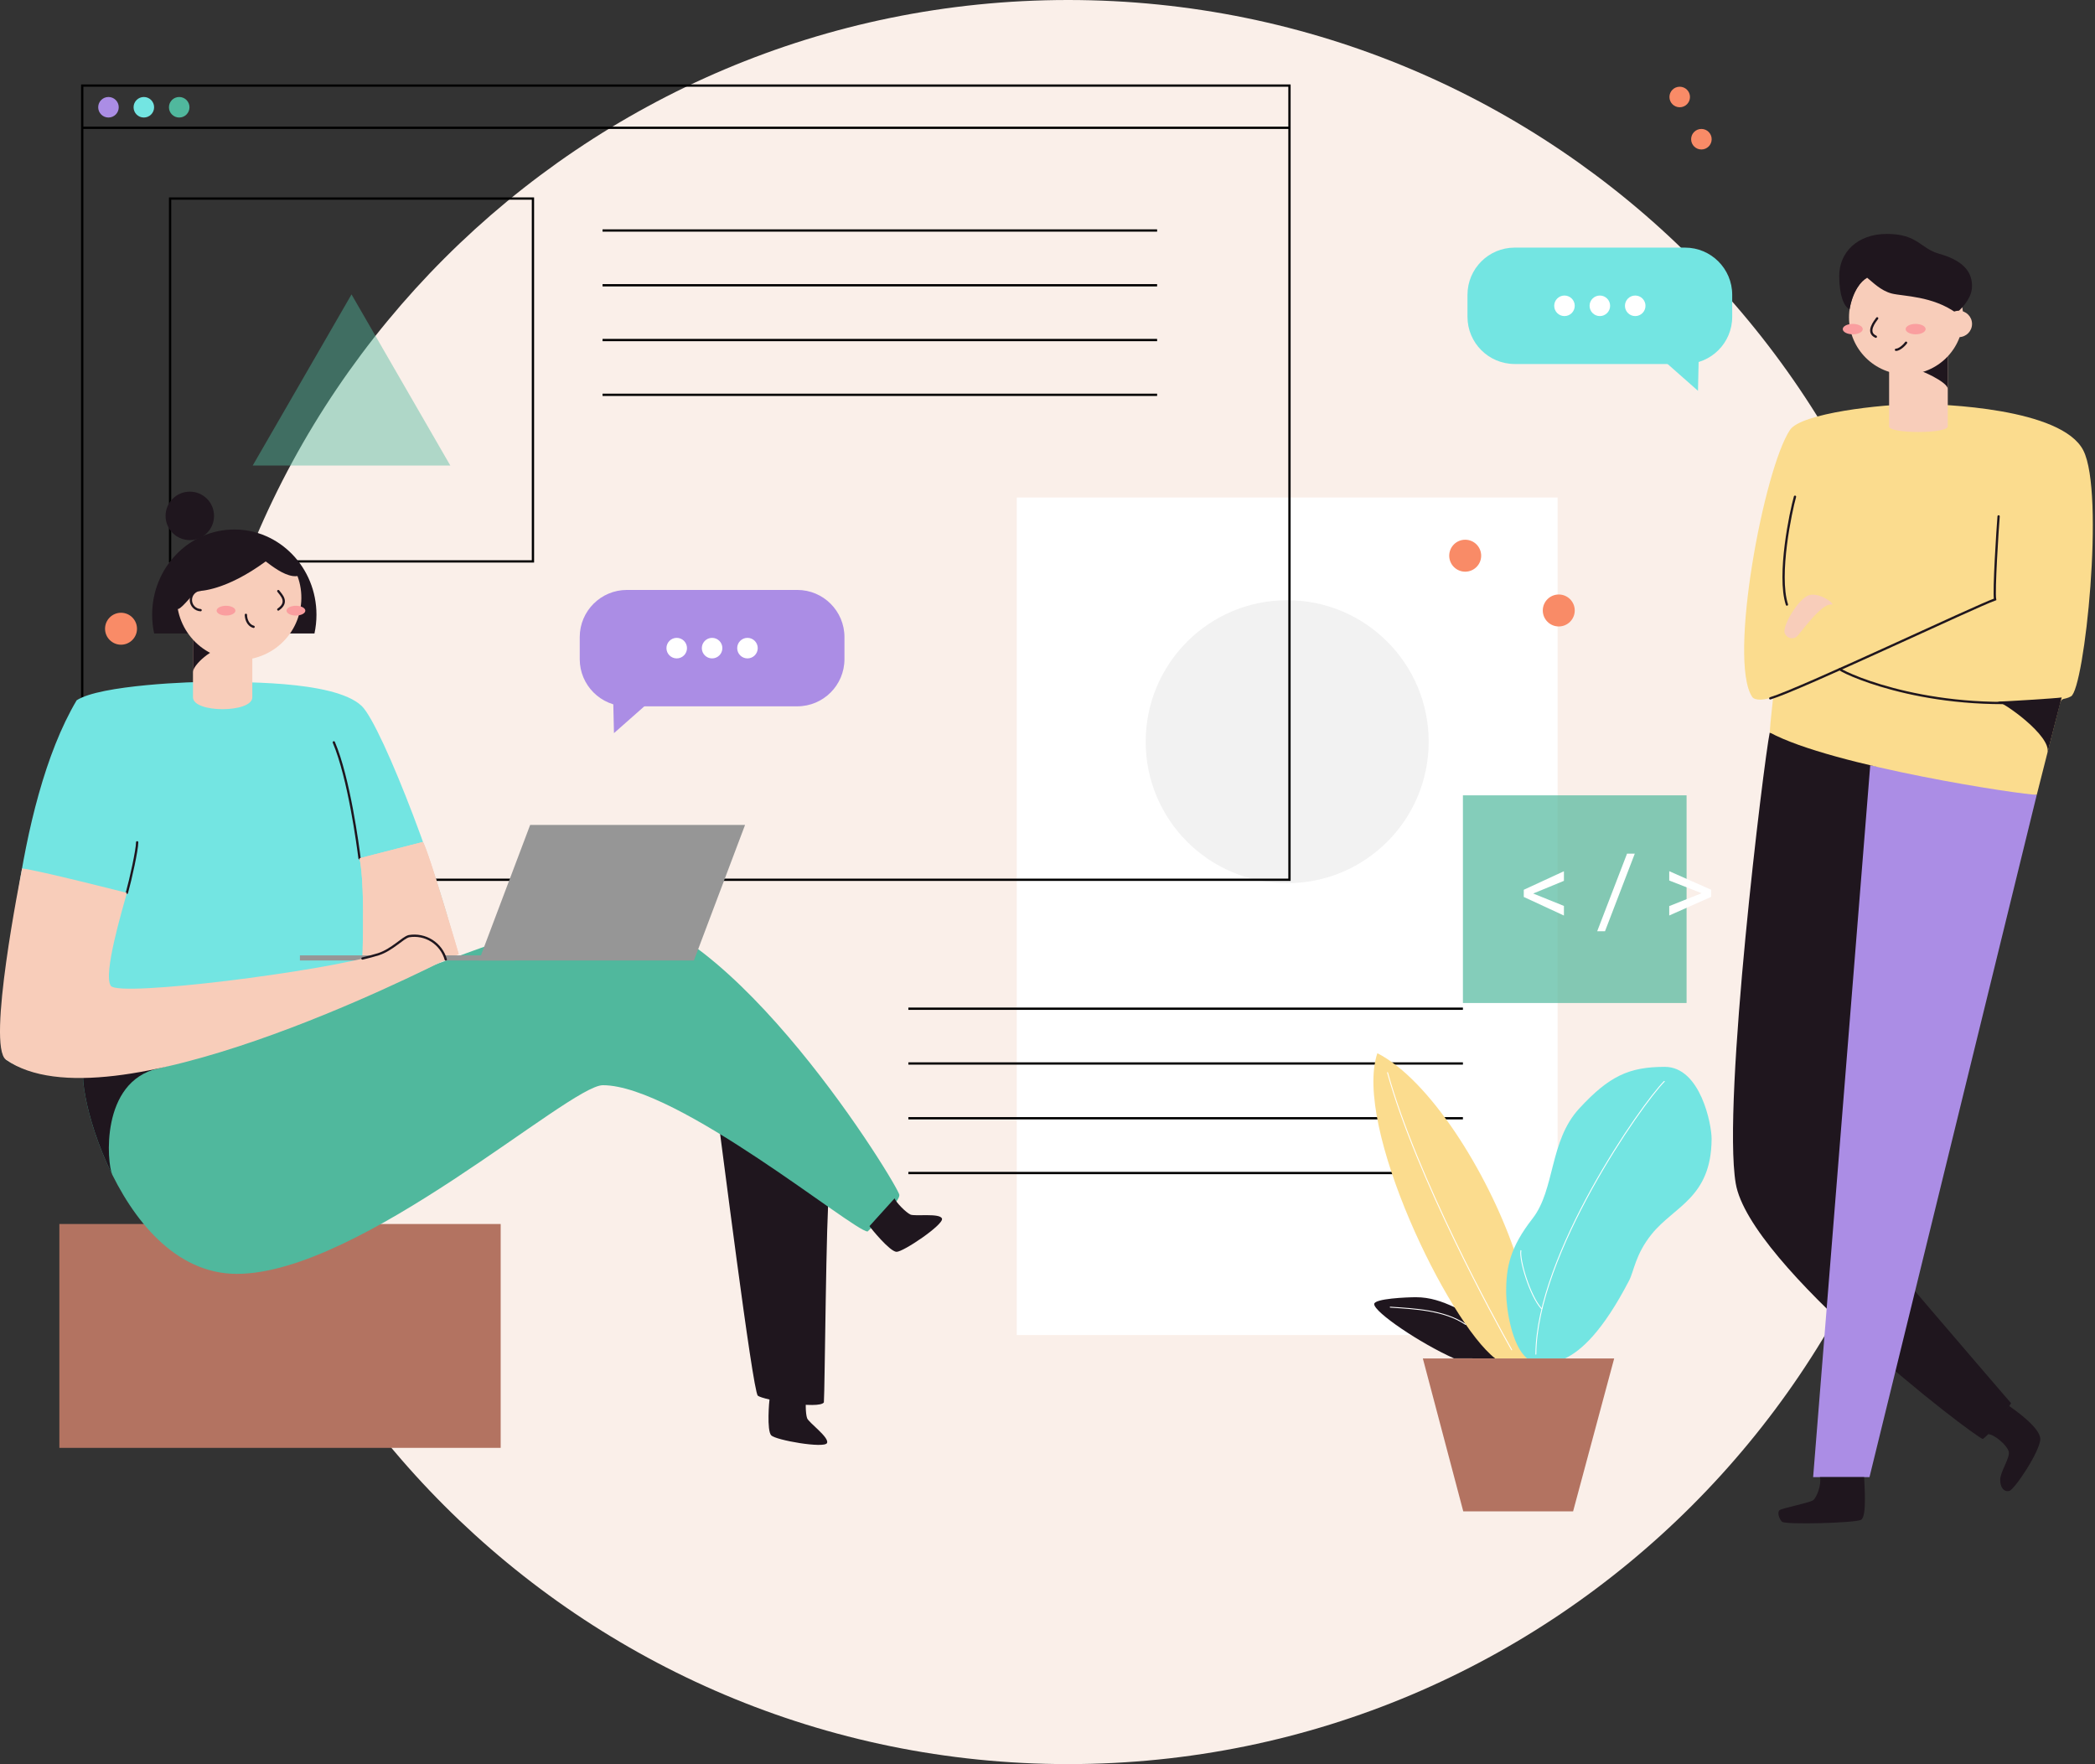 <svg width="918" height="773" viewBox="0 0 918 773" fill="none" xmlns="http://www.w3.org/2000/svg">
<rect x="0" y="0" width="918" height="773" fill="#333333" stroke="none"/>
<g clip-path="url(#clip0)">
<path d="M468.03 773C681.488 773 854.53 599.958 854.53 386.5C854.53 173.042 681.488 0 468.03 0C254.572 0 81.53 173.042 81.53 386.5C81.53 599.958 254.572 773 468.03 773Z" fill="#FAEFE9"/>
<path d="M682.53 218H445.53V585H682.53V218Z" fill="white"/>
<path d="M398.03 442H641.03" stroke="black" stroke-miterlimit="10"/>
<path d="M398.03 466H641.03" stroke="black" stroke-miterlimit="10"/>
<path d="M398.03 490H641.03" stroke="black" stroke-miterlimit="10"/>
<path d="M398.03 514H641.03" stroke="black" stroke-miterlimit="10"/>
<path d="M564.03 387C598.272 387 626.03 359.242 626.03 325C626.03 290.758 598.272 263 564.03 263C529.789 263 502.03 290.758 502.03 325C502.03 359.242 529.789 387 564.03 387Z" fill="#F2F2F2"/>
<path opacity="0.7" d="M739.03 348.5H641.03V439.5H739.03V348.5Z" fill="#50B89D"/>
<path d="M671.827 391.522L685.289 396.962V401.177L667.699 393.027V389.887L685.289 381.759V385.974L671.827 391.522ZM703.288 408.058H699.869L712.943 374.06H716.341L703.288 408.058ZM745.65 391.393L731.436 385.823V381.737L749.801 389.866V393.005L731.436 401.155V397.027L745.65 391.393Z" fill="white"/>
<path d="M565.03 37.5H36.03V385.5H565.03V37.5Z" stroke="black" stroke-miterlimit="10"/>
<path d="M36.03 56H565.03" stroke="black" stroke-miterlimit="10"/>
<path d="M233.53 87H74.53V246H233.53V87Z" stroke="black" stroke-miterlimit="10"/>
<path d="M264.03 101H507.03" stroke="black" stroke-miterlimit="10"/>
<path d="M264.03 125H507.03" stroke="black" stroke-miterlimit="10"/>
<path d="M264.03 149H507.03" stroke="black" stroke-miterlimit="10"/>
<path d="M264.03 173H507.03" stroke="black" stroke-miterlimit="10"/>
<path opacity="0.44" d="M154.03 129L110.73 204H197.33L154.03 129Z" fill="#50B89D"/>
<path d="M47.53 51.5C50.016 51.5 52.03 49.485 52.03 47C52.03 44.515 50.016 42.5 47.53 42.5C45.045 42.5 43.03 44.515 43.03 47C43.03 49.485 45.045 51.5 47.53 51.5Z" fill="#AB8DE5"/>
<path d="M63.03 51.5C65.516 51.5 67.53 49.485 67.53 47C67.53 44.515 65.516 42.5 63.03 42.5C60.545 42.5 58.53 44.515 58.53 47C58.53 49.485 60.545 51.5 63.03 51.5Z" fill="#73E5E2"/>
<path d="M78.53 51.5C81.016 51.5 83.03 49.485 83.03 47C83.03 44.515 81.016 42.5 78.53 42.5C76.045 42.5 74.03 44.515 74.03 47C74.03 49.485 76.045 51.5 78.53 51.5Z" fill="#50B89D"/>
<path d="M269.03 321.25L284.03 308H268.73L269.03 321.25Z" fill="#AB8DE5"/>
<path d="M349.35 258.5H274.71C263.289 258.5 254.03 267.759 254.03 279.18V288.82C254.03 300.241 263.289 309.5 274.71 309.5H349.35C360.772 309.5 370.03 300.241 370.03 288.82V279.18C370.03 267.759 360.772 258.5 349.35 258.5Z" fill="#AB8DE5"/>
<path d="M296.53 288.5C299.016 288.5 301.03 286.485 301.03 284C301.03 281.515 299.016 279.5 296.53 279.5C294.045 279.5 292.03 281.515 292.03 284C292.03 286.485 294.045 288.5 296.53 288.5Z" fill="white"/>
<path d="M312.03 288.5C314.516 288.5 316.53 286.485 316.53 284C316.53 281.515 314.516 279.5 312.03 279.5C309.545 279.5 307.53 281.515 307.53 284C307.53 286.485 309.545 288.5 312.03 288.5Z" fill="white"/>
<path d="M327.53 288.5C330.016 288.5 332.03 286.485 332.03 284C332.03 281.515 330.016 279.5 327.53 279.5C325.045 279.5 323.03 281.515 323.03 284C323.03 286.485 325.045 288.5 327.53 288.5Z" fill="white"/>
<path d="M744.03 171.25L729.03 158H744.33L744.03 171.25Z" fill="#73E5E2"/>
<path d="M663.71 159.5H738.35C749.772 159.5 759.03 150.241 759.03 138.82V129.18C759.03 117.759 749.772 108.5 738.35 108.5L663.71 108.5C652.289 108.5 643.03 117.759 643.03 129.18V138.82C643.03 150.241 652.289 159.5 663.71 159.5Z" fill="#73E5E2"/>
<path d="M716.53 138.5C719.016 138.5 721.03 136.485 721.03 134C721.03 131.515 719.016 129.5 716.53 129.5C714.045 129.5 712.03 131.515 712.03 134C712.03 136.485 714.045 138.5 716.53 138.5Z" fill="white"/>
<path d="M701.03 138.5C703.516 138.5 705.53 136.485 705.53 134C705.53 131.515 703.516 129.5 701.03 129.5C698.545 129.5 696.53 131.515 696.53 134C696.53 136.485 698.545 138.5 701.03 138.5Z" fill="white"/>
<path d="M685.53 138.5C688.016 138.5 690.03 136.485 690.03 134C690.03 131.515 688.016 129.5 685.53 129.5C683.045 129.5 681.03 131.515 681.03 134C681.03 136.485 683.045 138.5 685.53 138.5Z" fill="white"/>
<path d="M736.03 47C738.516 47 740.53 44.985 740.53 42.5C740.53 40.015 738.516 38 736.03 38C733.545 38 731.53 40.015 731.53 42.5C731.53 44.985 733.545 47 736.03 47Z" fill="#F98B67"/>
<path d="M745.53 65.5C748.016 65.5 750.03 63.485 750.03 61C750.03 58.515 748.016 56.5 745.53 56.5C743.045 56.5 741.03 58.515 741.03 61C741.03 63.485 743.045 65.5 745.53 65.5Z" fill="#F98B67"/>
<path d="M642.03 250.5C645.896 250.5 649.03 247.366 649.03 243.5C649.03 239.634 645.896 236.5 642.03 236.5C638.164 236.5 635.03 239.634 635.03 243.5C635.03 247.366 638.164 250.5 642.03 250.5Z" fill="#F98B67"/>
<path d="M683.03 274.5C686.896 274.5 690.03 271.366 690.03 267.5C690.03 263.634 686.896 260.5 683.03 260.5C679.164 260.5 676.03 263.634 676.03 267.5C676.03 271.366 679.164 274.5 683.03 274.5Z" fill="#F98B67"/>
<path d="M53.03 282.5C56.896 282.5 60.03 279.366 60.03 275.5C60.03 271.634 56.896 268.5 53.03 268.5C49.164 268.5 46.03 271.634 46.03 275.5C46.03 279.366 49.164 282.5 53.03 282.5Z" fill="#F98B67"/>
<path d="M658.23 595.25V594.25L655.83 591.25L650.28 584.51L644.38 577.37C644.38 577.37 638.7 573.44 637.24 572.76C631.92 570.3 626.68 568.42 620.42 568.42C616.57 568.42 602.18 569 602.15 571.42C602.15 575.01 622.3 588.6 637.08 595.2C643.57 595.25 658.23 595.25 658.23 595.25Z" fill="#1F161E"/>
<path d="M655.181 595.25C634.671 579.47 592.801 493.4 603.541 461.5C626.401 473.15 651.481 513.32 663.311 547.24C663.947 549.446 664.458 551.686 664.841 553.95L669.641 575.95L670.801 595.28L655.181 595.25Z" fill="#FBDC8E"/>
<path d="M669.18 595.25C662.26 589.63 660.05 572.99 659.99 566.78C659.88 555.19 661.66 546.65 671.57 533.9C681.48 521.15 678.84 500 692 485.73C705.16 471.46 713.88 467.48 729.5 467.48C745.12 467.48 750.08 492.8 750 499.17C749.82 524.87 733.63 528.51 723.75 540.77C716.58 549.67 716.02 556.95 713.85 561.11C702.21 583.53 692.75 591.96 685.75 595.25" fill="#73E5E2"/>
<path d="M673 593.39C673.2 549.56 719.39 483.73 729.26 473.86" stroke="white" stroke-width="0.4" stroke-linecap="round" stroke-linejoin="round"/>
<path d="M675.49 573.47C670.38 567.9 665.73 552.11 666.43 548.01" stroke="white" stroke-width="0.4" stroke-linecap="round" stroke-linejoin="round"/>
<path d="M662.4 591.47C655.16 578.64 620.81 516.08 608 470" stroke="white" stroke-width="0.4" stroke-linecap="round" stroke-linejoin="round"/>
<path d="M685.791 595.25H707.311L689.311 662.25H641.181L623.471 595.25H685.791Z" fill="#B37361"/>
<path d="M609.19 572.78C619.68 573.5 632.88 573.98 642.19 580.33" stroke="white" stroke-width="0.4" stroke-linecap="round" stroke-linejoin="round"/>
<path d="M775.471 321C772.941 333.07 754.561 482.79 760.571 518.55C766.581 554.31 864.571 629.24 868.861 630.55C873.861 626.88 881.221 614.85 881.221 614.85C881.221 614.85 809.371 531.56 808.001 528.22C806.631 524.88 823.741 332 823.741 332L775.471 321Z" fill="#1F161E"/>
<path d="M892.49 348.25L819.18 647.26H794.49L819.51 335.33L892.49 348.25Z" fill="#AB8DE5"/>
<path d="M840.421 177.05C850.541 177.05 903.331 178.76 912.871 197.34C922.411 215.92 913.421 301.8 907.491 305.13C904.291 306.92 903.421 305.18 902.491 308.82C901.561 312.46 892.491 348.25 892.491 348.25C886.731 348.41 802.751 335.76 775.491 320.97C775.651 316.86 776.971 306.17 776.971 305.35C773.351 306.83 768.971 307.14 767.771 305.35C757.131 289.24 772.991 205.25 784.371 188.35C789.211 181.1 824.181 177.1 840.421 177.05Z" fill="#FBDC8E"/>
<path d="M875.181 307.45C877.661 307.45 899.011 322.45 897.181 329.82C898.681 323.9 903.401 305.61 903.401 305.61C901.371 306 877.001 307.48 875.181 307.45Z" fill="#1F161E"/>
<path d="M853.49 186.85C853.49 190.11 827.78 190.11 827.78 186.85V153.85H853.49V186.85Z" fill="#F8CDBA"/>
<path d="M838.74 161.66C840.74 161.66 853.49 167.3 853.49 170.44V153.85C850.31 153.85 838.74 161.66 838.74 161.66Z" fill="#1F161E"/>
<path d="M835.221 164.07C849.034 164.07 860.231 152.872 860.231 139.06C860.231 125.247 849.034 114.05 835.221 114.05C821.408 114.05 810.211 125.247 810.211 139.06C810.211 152.872 821.408 164.07 835.221 164.07Z" fill="#F8CDBA"/>
<path d="M826.761 102.5C813.921 102.5 805.921 110.56 805.921 120.89C805.921 129.48 808.001 134.34 810.451 135.57C812.001 127.23 815.371 123.37 818.161 121.71C820.331 123.37 824.041 127.39 829.001 128.63C833.961 129.87 846.871 129.63 857.301 137.21C860.711 134.11 864.111 130.08 864.111 125.33C864.111 120.58 862.011 114.62 849.661 111.18C841.501 108.91 840.361 102.5 826.761 102.5Z" fill="#1F161E"/>
<path d="M811.851 146.49C814.27 146.49 816.231 145.469 816.231 144.21C816.231 142.951 814.27 141.93 811.851 141.93C809.432 141.93 807.471 142.951 807.471 144.21C807.471 145.469 809.432 146.49 811.851 146.49Z" fill="#FA9E9F"/>
<path d="M839.401 146.49C841.82 146.49 843.781 145.469 843.781 144.21C843.781 142.951 841.82 141.93 839.401 141.93C836.982 141.93 835.021 142.951 835.021 144.21C835.021 145.469 836.982 146.49 839.401 146.49Z" fill="#FA9E9F"/>
<path d="M822.551 139.48C821.731 140.65 817.551 145.56 821.961 147.54" stroke="#1F161E" stroke-miterlimit="10" stroke-linecap="round"/>
<path d="M830.791 153.28C832.111 153.28 834.141 151.64 835.211 150.17" stroke="#1F161E" stroke-miterlimit="10" stroke-linecap="round"/>
<path d="M858.341 147.72C861.533 147.72 864.121 145.132 864.121 141.94C864.121 138.748 861.533 136.16 858.341 136.16C855.148 136.16 852.561 138.748 852.561 141.94C852.561 145.132 855.148 147.72 858.341 147.72Z" fill="#F8CDBA"/>
<path d="M875.761 226.26C875.311 231.78 873.551 259.06 874.211 262.65C865.821 265.57 789.001 302 775.711 306" stroke="#1F161E" stroke-miterlimit="10" stroke-linecap="round"/>
<path d="M786.541 217.65C784.771 223.83 778.811 251.88 783.001 264.91" stroke="#1F161E" stroke-miterlimit="10" stroke-linecap="round"/>
<path d="M806.15 293.24C810.15 296.05 848.49 313.02 901.5 306.62" stroke="#1F161E" stroke-miterlimit="10" stroke-linecap="round"/>
<path d="M802.48 264.91C805.05 265.32 796.67 258.63 791.92 261.12C787.17 263.61 780.77 274.88 782.08 277.49C782.257 277.964 782.537 278.392 782.901 278.743C783.265 279.094 783.703 279.359 784.183 279.518C784.662 279.677 785.172 279.727 785.673 279.663C786.175 279.599 786.656 279.424 787.08 279.15C788.37 278.32 798 264.19 802.48 264.91Z" fill="#F8CDBA"/>
<path d="M880.4 616.08C881.77 617.08 893.92 625.3 894.02 630.48C894.12 635.66 882.7 652.83 880.4 653.32C878.1 653.81 876.46 651.87 876.46 648.4C876.46 644.93 880.8 638.85 880.22 636.15C879.64 633.45 874.03 628.51 871.15 628.42" fill="#1F161E"/>
<path d="M816.84 647.26C816.84 649.64 818.22 664.58 815.46 665.97C812.7 667.36 782.24 668.18 780.86 666.8C779.48 665.42 778.64 662.51 779.86 661.68C781.08 660.85 792.86 658.49 794.46 657.39C796.06 656.29 798.27 650.39 797.46 647.26" fill="#1F161E"/>
<path d="M219.39 536.34H26.01V634.43H219.39V536.34Z" fill="#B37361"/>
<path d="M314.66 490.37C315.5 495.37 329.76 609.68 332.07 611.57C334.38 613.46 358.91 617.65 361.01 614.51C361.43 609.51 362.01 529.79 363.31 522.66" fill="#1F161E"/>
<path d="M38.76 466.52C28.87 461.65 49.49 558.19 103.76 558.19C158.03 558.19 249.38 475.52 264.17 475.52C296.82 475.52 374.11 539.62 380.17 539.62C384.81 534.98 394.09 526.86 394.09 523.62C394.09 520.38 320.09 398.62 264.72 398.62C243.25 398.65 61.09 477.55 38.76 466.52Z" fill="#50B89D"/>
<path d="M69.3 468.16C80.15 465.7 93.65 459.33 105.6 452.82C73.091 463.45 46.45 470.32 38.761 466.52C33.52 463.94 36.84 489.78 49.16 514.67C46.931 509.86 43.751 474 69.3 468.16Z" fill="#1F161E"/>
<path d="M93.22 298.8C101.77 299.03 146.28 297.72 158.48 309.34C167.53 317.96 195.67 392.09 200.01 418.12C181.11 427.73 44.79 493 2.6 464.3C1.67 442 6 353.35 33.59 306.86C43.68 300.14 85 298.59 93.22 298.8Z" fill="#73E5E2"/>
<path d="M110.561 277.59H84.561V305.53C84.561 312.53 110.561 312.47 110.561 305.53V277.59Z" fill="#F8CDBA"/>
<path d="M84.561 294.46C84.561 291.36 93.15 283.57 98.46 283.85C98.591 280.4 86.331 275.44 86.331 275.44L84.561 280.21V294.46Z" fill="#1F161E"/>
<path d="M137.79 277.59C138.374 274.886 138.669 272.127 138.67 269.36C138.67 248.74 122.56 232.02 102.67 232.02C82.78 232.02 66.67 248.74 66.67 269.36C66.671 272.127 66.966 274.886 67.55 277.59H137.79Z" fill="#1F161E"/>
<path d="M128.301 252.42C123.891 251.75 119.491 248.28 116.421 246.01C98.921 258.83 87.711 259 86.501 259C85.291 259 80.361 266.08 78.091 266.88L77.891 266.76C78.566 270.486 80.008 274.03 82.126 277.168C84.244 280.306 86.992 282.969 90.195 284.988C93.397 287.007 96.985 288.338 100.729 288.896C104.474 289.454 108.294 289.227 111.946 288.229C115.598 287.232 119.003 285.486 121.944 283.102C124.885 280.718 127.298 277.748 129.03 274.381C130.762 271.015 131.774 267.325 132.003 263.546C132.232 259.767 131.673 255.981 130.361 252.43C129.676 252.512 128.984 252.509 128.301 252.42Z" fill="#F8CDBA"/>
<path d="M83.17 236.67C89.035 236.67 93.79 231.915 93.79 226.05C93.79 220.185 89.035 215.43 83.17 215.43C77.305 215.43 72.55 220.185 72.55 226.05C72.55 231.915 77.305 236.67 83.17 236.67Z" fill="#1F161E"/>
<path d="M87.9 258.43C86.753 258.485 85.67 258.979 84.877 259.81C84.084 260.641 83.642 261.746 83.642 262.895C83.642 264.044 84.084 265.149 84.877 265.98C85.67 266.812 86.753 267.306 87.9 267.36" stroke="#1F161E" stroke-miterlimit="10" stroke-linecap="round"/>
<path d="M121.94 259C123.25 260.75 126.62 263.82 121.94 267.07" stroke="#1F161E" stroke-miterlimit="10" stroke-linecap="round"/>
<path d="M107.75 269.41C107.75 270.72 108.31 273.85 111.12 274.66" stroke="#1F161E" stroke-miterlimit="10" stroke-linecap="round"/>
<path d="M99.04 269.72C101.315 269.72 103.16 268.762 103.16 267.58C103.16 266.399 101.315 265.44 99.04 265.44C96.764 265.44 94.92 266.399 94.92 267.58C94.92 268.762 96.764 269.72 99.04 269.72Z" fill="#FA9E9F"/>
<path d="M129.67 269.72C131.945 269.72 133.79 268.762 133.79 267.58C133.79 266.399 131.945 265.44 129.67 265.44C127.394 265.44 125.55 266.399 125.55 267.58C125.55 268.762 127.394 269.72 129.67 269.72Z" fill="#FA9E9F"/>
<path d="M157.54 376.07L185.33 368.92C188 373.46 201 418.07 201 418.07L158.1 436.15C158.66 427.7 160.35 389 157.54 376.07Z" fill="#F8CDBA"/>
<path d="M60.101 369.08C60.101 372.44 57.271 385.23 55.601 391.24" stroke="#1F161E" stroke-miterlimit="10" stroke-linecap="round"/>
<path d="M157.54 376.07C156.87 370.78 152.95 340.97 146.28 325.28" stroke="#1F161E" stroke-miterlimit="10" stroke-linecap="round"/>
<path d="M157.54 376.07L185.33 368.92C188 373.46 201 418.07 201 418.07L158.1 436.15C158.66 427.7 160.35 389 157.54 376.07Z" fill="#F8CDBA"/>
<path d="M381 537.26C381.62 538.26 389.9 548.42 392.83 548.53C395.76 548.64 413.55 536.59 412.77 534C411.99 531.41 400.83 533.1 398.91 532.19C396.99 531.28 392.7 527 392 525.1" fill="#1F161E"/>
<path d="M337.25 612.63C337.04 613.74 335.91 626.83 337.94 628.95C339.97 631.07 361.14 634.75 362.37 632.34C363.6 629.93 354.37 623.4 353.66 621.42C352.95 619.44 352.8 613.42 353.66 611.54" fill="#1F161E"/>
<path d="M304.061 420.87H209.891L232.311 361.46H326.481L304.061 420.87Z" fill="#969696"/>
<path d="M225.59 418.63H131.42V420.87H225.59V418.63Z" fill="#969696"/>
<path d="M55.6 391.24C53.79 398 45 427 48.58 432C52.16 437 141.82 425.67 165.81 418.2C171.92 416.2 176.45 410.96 179.16 410.28C182.64 409.691 186.215 410.409 189.198 412.295C192.18 414.182 194.361 417.104 195.32 420.5C185.74 425.14 47.42 495.76 2.6 464.33C-5.87 458.26 8.99 384.26 9.67 380.53C17.24 381.44 55.6 391.24 55.6 391.24Z" fill="#F8CDBA"/>
<path d="M158.82 420C161.52 419.36 163.88 418.73 165.82 418.13C171.93 416.13 176.46 410.89 179.17 410.21C182.65 409.621 186.225 410.339 189.208 412.225C192.191 414.111 194.371 417.034 195.33 420.43" stroke="#1F161E" stroke-miterlimit="10" stroke-linecap="round"/>
</g>
<defs>
<clipPath id="clip0">
<rect width="917.04" height="773" fill="white"/>
</clipPath>
</defs>
</svg>
